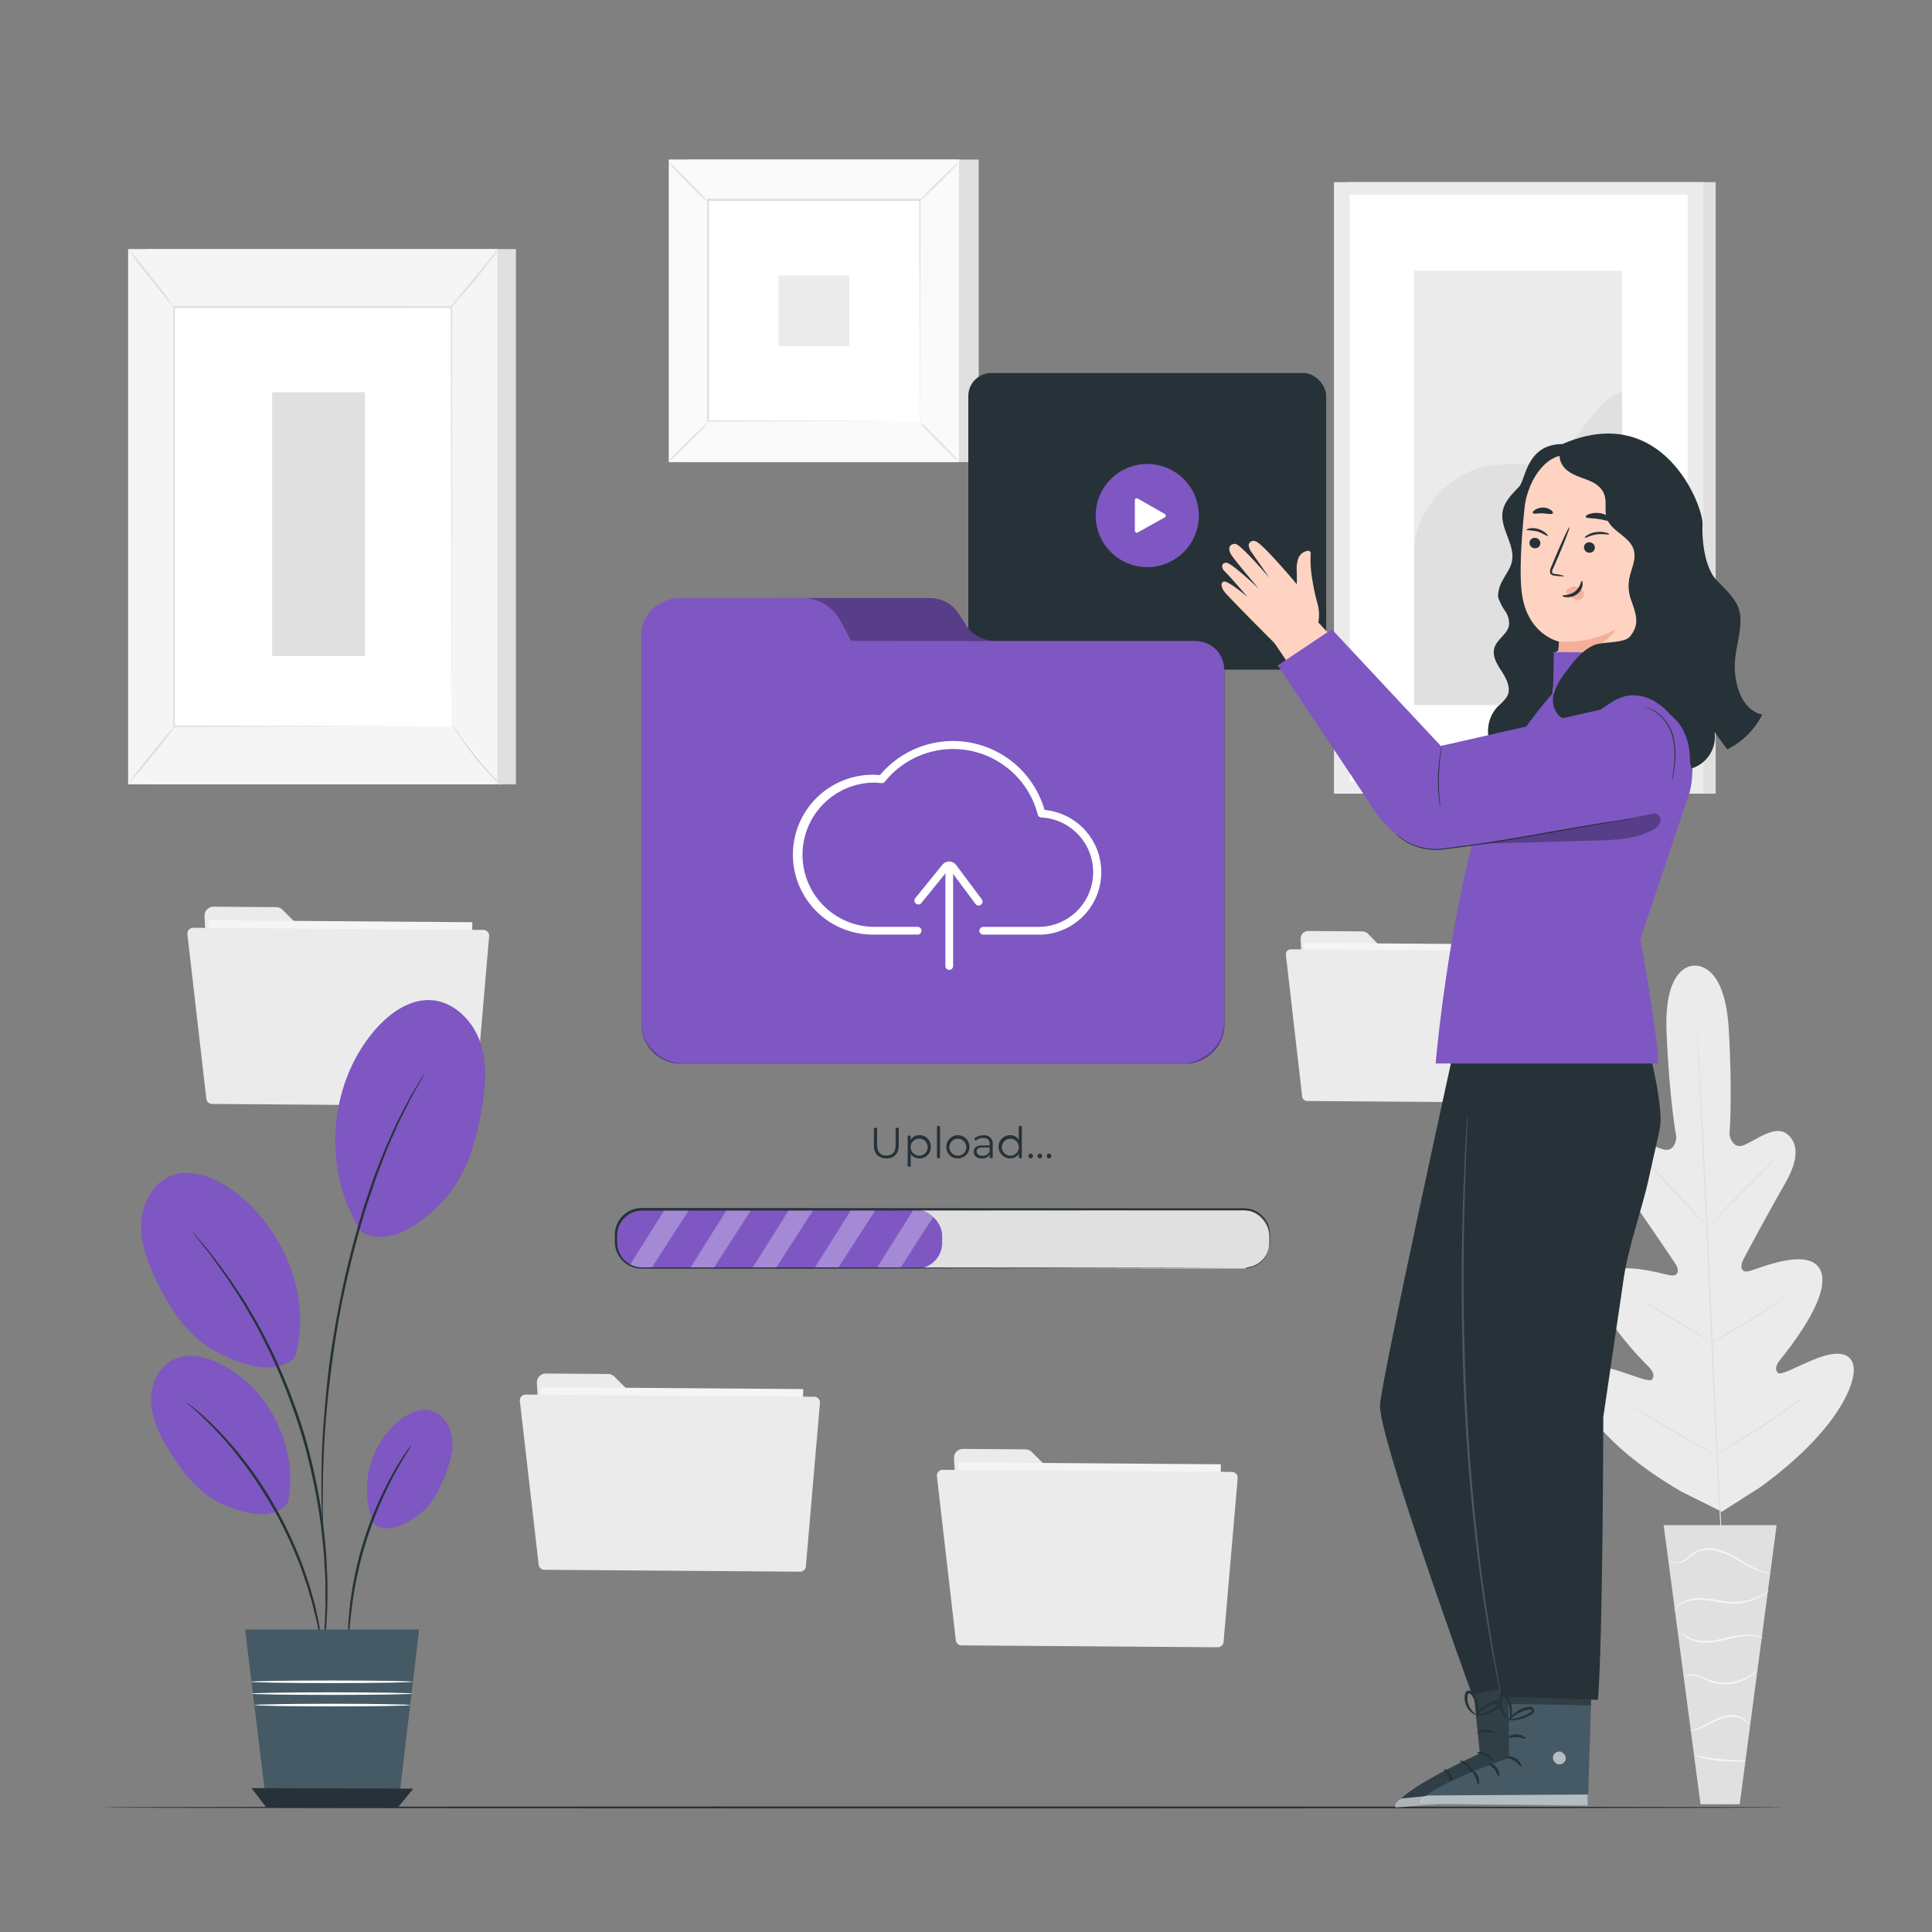 <svg xmlns="http://www.w3.org/2000/svg" viewBox="0 0 500 500"><rect x="0" y="0" width="500" height="500" fill="#808080" stroke="none"/><g id="freepik--background-complete--inject-2"><path d="M52.93,237.07l1.89,34.72A2.34,2.34,0,0,0,57.14,274l62.48.46a2.34,2.34,0,0,0,2.36-2.33l.2-27a2.34,2.34,0,0,0-2.34-2.36l-38.43,0a2.31,2.31,0,0,1-1.65-.69l-6.63-6.62a2.33,2.33,0,0,0-1.64-.69l-16.2-.12A2.34,2.34,0,0,0,52.93,237.07Z" style="fill:#ebebeb"></path><rect x="53.81" y="238.42" width="68.27" height="40.79" transform="translate(1.9 -0.64) rotate(0.42)" style="fill:#f5f5f5"></rect><path d="M48.5,241.79l4.9,42.58a1.51,1.51,0,0,0,1.49,1.33l66.53.49a1.49,1.49,0,0,0,1.51-1.38l3.66-42.51a1.51,1.51,0,0,0-1.49-1.64L50,240.11A1.51,1.51,0,0,0,48.5,241.79Z" style="fill:#ebebeb"></path><path d="M336.6,243.07l1.63,29.9a2,2,0,0,0,2,1.9l53.8.4a2,2,0,0,0,2-2l.17-23.27a2,2,0,0,0-2-2l-33.08,0a2,2,0,0,1-1.43-.59L354,241.63a2,2,0,0,0-1.41-.59l-13.95-.1A2,2,0,0,0,336.6,243.07Z" style="fill:#ebebeb"></path><rect x="337.36" y="244.23" width="58.78" height="35.13" transform="translate(1.93 -2.68) rotate(0.42)" style="fill:#f5f5f5"></rect><path d="M332.79,247.13,337,283.79a1.29,1.29,0,0,0,1.28,1.15l57.29.42a1.3,1.3,0,0,0,1.3-1.19l3.15-36.6a1.29,1.29,0,0,0-1.28-1.41l-64.66-.48A1.3,1.3,0,0,0,332.79,247.13Z" style="fill:#ebebeb"></path><rect x="348.41" y="47.14" width="95.61" height="158.26" style="fill:#e0e0e0"></rect><rect x="345.23" y="47.14" width="95.61" height="158.26" style="fill:#ebebeb"></rect><rect x="349.3" y="50.35" width="87.47" height="151.84" style="fill:#fff"></rect><rect x="365.95" y="70.08" width="53.78" height="112.38" style="fill:#ebebeb"></rect><path d="M366,142.7c-.12-10.5,9.32-20.75,19.71-22.22,5-.69,10.23.29,14.86-1.61,8.27-3.39,10.9-14.37,19.22-17.63l.38,81.22H366Z" style="fill:#e0e0e0"></path><path d="M438.49,249.9s-7.92-.57-7.19,17.2,2.54,27.22,2.54,27.22-.23,3.94-3.28,3.17-8.79-4.61-11.62-1.74-1.9,7.53,2,12.9,12,17.44,12.74,18.54,1,3.09-1.16,2.89-16.76-5.14-18.69,1.93,11.39,20.24,12.82,21.7,1.5,2.4.92,3.29-5.33-1.24-9.54-2.48-9.3-1.93-10.08,2.24,5.1,16.37,27.07,29.2l10.57,5.28,10-6.38c20.58-15,25.19-27.69,24-31.76s-6.19-2.87-10.26-1.22-8.57,4.24-9.24,3.41-.68-1.75.59-3.36,13.21-16,10.58-22.87-16.65-.46-18.79-.05-2-1.63-1.44-2.77,7.48-14,10.82-19.72,3.93-10.37.7-13-8.43,1.82-11.39,2.89-3.58-2.82-3.58-2.82.86-9.59-.19-27.34-9.07-16.32-9.07-16.32" style="fill:#ebebeb"></path><path d="M439.12,265.81s0,.13,0,.37,0,.63.09,1.09c.06,1,.16,2.39.28,4.2.24,3.64.55,8.92.91,15.44.73,13,1.58,31,2.44,50.95s1.68,37.93,2.33,51c.33,6.51.6,11.78.78,15.44.09,1.81.16,3.22.21,4.2,0,.47,0,.83.05,1.09v.38s0-.13-.05-.38,0-.62-.08-1.09c-.07-1-.16-2.38-.28-4.19-.25-3.64-.56-8.92-.92-15.44-.72-13-1.57-31-2.44-51s-1.67-37.92-2.32-51c-.33-6.51-.6-11.78-.79-15.44-.09-1.81-.16-3.22-.21-4.2,0-.47,0-.83,0-1.09A3.64,3.64,0,0,1,439.12,265.81Z" style="fill:#e0e0e0"></path><path d="M426.75,301.43a3.81,3.81,0,0,1,.66.55c.4.37,1,.92,1.67,1.61,1.4,1.38,3.27,3.34,5.3,5.54l5.17,5.66,1.58,1.7a3.81,3.81,0,0,1,.55.66,3.55,3.55,0,0,1-.66-.54c-.41-.37-1-.93-1.67-1.62-1.39-1.4-3.24-3.38-5.26-5.58l-5.21-5.62-1.58-1.7A3.41,3.41,0,0,1,426.75,301.43Z" style="fill:#e0e0e0"></path><path d="M442.73,316.8c-.08-.08,3.78-4.13,8.63-9s8.84-8.84,8.92-8.76-3.79,4.13-8.63,9S442.81,316.88,442.73,316.8Z" style="fill:#e0e0e0"></path><path d="M442.68,347.43a3.49,3.49,0,0,1,.74-.47l2.07-1.16c1.74-1,4.14-2.34,6.74-3.94s4.91-3.11,6.58-4.23l2-1.31a3.85,3.85,0,0,1,.75-.45,3.36,3.36,0,0,1-.66.57c-.44.35-1.09.84-1.9,1.43-1.62,1.17-3.91,2.74-6.52,4.33s-5.05,2.93-6.83,3.85c-.89.46-1.62.82-2.13,1.05A4.6,4.6,0,0,1,442.68,347.43Z" style="fill:#e0e0e0"></path><path d="M425.17,336.71a2.69,2.69,0,0,1,.73.34c.46.25,1.12.61,1.92,1.07,1.61.91,3.82,2.2,6.24,3.64s4.62,2.77,6.19,3.75l1.85,1.17a3.82,3.82,0,0,1,.65.48,2.85,2.85,0,0,1-.73-.34c-.46-.24-1.11-.61-1.92-1.07-1.61-.91-3.82-2.2-6.24-3.64s-4.61-2.77-6.19-3.75l-1.85-1.17A3.82,3.82,0,0,1,425.17,336.71Z" style="fill:#e0e0e0"></path><path d="M421.7,363.74a6.15,6.15,0,0,1,.93.45l2.46,1.36c2.07,1.16,4.91,2.79,8,4.61s5.95,3.49,8,4.71l2.39,1.47a5,5,0,0,1,.85.58,4.35,4.35,0,0,1-.93-.45L441,375.12c-2.06-1.16-4.91-2.79-8-4.61S427,367,425,365.8l-2.4-1.47A5.14,5.14,0,0,1,421.7,363.74Z" style="fill:#e0e0e0"></path><path d="M443.9,376.46a4.94,4.94,0,0,1,.92-.62l2.57-1.56c2.17-1.32,5.16-3.16,8.4-5.28s6.14-4.09,8.22-5.55l2.47-1.71a5.37,5.37,0,0,1,.93-.59,6.11,6.11,0,0,1-.84.72c-.55.44-1.37,1.06-2.39,1.82-2.05,1.51-4.92,3.54-8.17,5.65s-6.27,3.92-8.48,5.18c-1.1.63-2,1.13-2.63,1.46A6.69,6.69,0,0,1,443.9,376.46Z" style="fill:#e0e0e0"></path><polygon points="459.79 394.7 430.55 394.7 440.09 466.94 450.24 466.94 459.79 394.7" style="fill:#e0e0e0"></polygon><path d="M432.06,403.58a.78.78,0,0,0,.16.25,1.73,1.73,0,0,0,.7.51A3.53,3.53,0,0,0,436,404c1.18-.65,2.21-1.93,3.79-2.5a8.29,8.29,0,0,1,5.38.11,22.85,22.85,0,0,1,5,2.43,34.82,34.82,0,0,0,4.07,2.18,11.47,11.47,0,0,0,3,.87,6.34,6.34,0,0,0,.85.06c.19,0,.3,0,.3,0a14.81,14.81,0,0,1-4-1.21,39.81,39.81,0,0,1-4-2.25,22.16,22.16,0,0,0-5.09-2.51,8.62,8.62,0,0,0-5.67-.06,7.68,7.68,0,0,0-2.14,1.32,16.67,16.67,0,0,1-1.67,1.3,3.47,3.47,0,0,1-2.85.5A3.17,3.17,0,0,1,432.06,403.58Z" style="fill:#f5f5f5"></path><path d="M433.13,416.88s.23-.3.69-.77a6.4,6.4,0,0,1,2.33-1.48,10.26,10.26,0,0,1,4.07-.62,43.16,43.16,0,0,1,5.09.7,17.46,17.46,0,0,0,5.21.21,14,14,0,0,0,4.1-1.17,13.42,13.42,0,0,0,2.46-1.46,3.24,3.24,0,0,0,.78-.71,23.19,23.19,0,0,1-3.38,1.86,14.79,14.79,0,0,1-4,1.05,18.19,18.19,0,0,1-5.09-.25,38.33,38.33,0,0,0-5.15-.67,10.42,10.42,0,0,0-4.2.74,6.17,6.17,0,0,0-2.35,1.67,4.36,4.36,0,0,0-.44.65C433.15,416.79,433.12,416.87,433.13,416.88Z" style="fill:#f5f5f5"></path><path d="M456.47,424a2.22,2.22,0,0,0-.8-.42,8.41,8.41,0,0,0-2.43-.52,14.86,14.86,0,0,0-3.66.21c-1.36.22-2.82.59-4.36.92a18.48,18.48,0,0,1-4.35.49,9.51,9.51,0,0,1-3.46-.75,7.79,7.79,0,0,1-2.62-1.95,2.23,2.23,0,0,0,.49.77,6.26,6.26,0,0,0,2,1.49,9.19,9.19,0,0,0,3.58.88,17.69,17.69,0,0,0,4.47-.46c1.55-.33,3-.72,4.33-1a17.75,17.75,0,0,1,3.57-.31A12.74,12.74,0,0,1,456.47,424Z" style="fill:#f5f5f5"></path><path d="M435.71,434a4.79,4.79,0,0,1,2.84-.28,13.33,13.33,0,0,1,3,1.11,11.36,11.36,0,0,0,3.86,1.06,11.58,11.58,0,0,0,7-1.62,9.91,9.91,0,0,0,1.74-1.34,2.82,2.82,0,0,0,.52-.62A27.42,27.42,0,0,1,452.2,434a12,12,0,0,1-6.78,1.43c-2.77-.16-4.89-1.81-6.81-2a4.33,4.33,0,0,0-2.21.19A1.6,1.6,0,0,0,435.71,434Z" style="fill:#f5f5f5"></path><path d="M437.34,447.89a5.7,5.7,0,0,0,2.44-.48c1.47-.5,3.29-1.62,5.41-2.47a9.12,9.12,0,0,1,3.11-.65,5.8,5.8,0,0,1,2.5.57,5.71,5.71,0,0,1,1.81,1.56,1.31,1.31,0,0,0-.28-.61,4,4,0,0,0-1.37-1.24,5.66,5.66,0,0,0-2.65-.72,8.79,8.79,0,0,0-3.29.65c-2.2.88-4,2-5.36,2.59S437.33,447.81,437.34,447.89Z" style="fill:#f5f5f5"></path><path d="M438.78,454.34a6.71,6.71,0,0,0,1.85.6,34.17,34.17,0,0,0,9.32.92,7,7,0,0,0,1.93-.23c0-.15-3,0-6.58-.38S438.81,454.2,438.78,454.34Z" style="fill:#f5f5f5"></path><rect x="37.95" y="64.46" width="95.57" height="138.52" style="fill:#e0e0e0"></rect><rect x="33.16" y="64.46" width="95.57" height="138.52" style="fill:#f5f5f5"></rect><rect x="45.03" y="79.46" width="71.82" height="108.51" style="fill:#fff"></rect><path d="M116.85,188s0-.19,0-.53,0-.87,0-1.54c0-1.37,0-3.36,0-6,0-5.2,0-12.77-.06-22.35,0-19.13-.07-46.23-.12-78.14l.24.24L45,79.72h0l.26-.26c0,40.94,0,78.68,0,108.52l-.21-.21,52.28.11,14.44.05,3.79,0,1.31,0-1.27,0-3.75,0-14.39,0L45,188.18h-.21V188c0-29.84,0-67.58,0-108.52V79.2H45l71.81,0h.24v.24c0,32-.09,59.12-.12,78.3,0,9.55,0,17.11-.06,22.3,0,2.57,0,4.55,0,5.9,0,.66,0,1.16,0,1.51S116.85,188,116.85,188Z" style="fill:#e0e0e0"></path><path d="M129,64.46a16,16,0,0,1-1.7,2.47c-1.11,1.49-2.69,3.51-4.48,5.69s-3.48,4.12-4.73,5.49a16,16,0,0,1-2.1,2.15,17.38,17.38,0,0,1,1.82-2.39l4.6-5.58c1.75-2.11,3.32-4,4.6-5.58A17.65,17.65,0,0,1,129,64.46Z" style="fill:#e0e0e0"></path><path d="M117.22,187.63a88.74,88.74,0,0,0,12.52,15.66" style="fill:#fff"></path><path d="M129.74,203.29a14.4,14.4,0,0,1-2.18-2,70.87,70.87,0,0,1-8.89-11.12,13.73,13.73,0,0,1-1.45-2.56A19.8,19.8,0,0,1,119,190c1,1.48,2.53,3.5,4.26,5.66s3.38,4,4.59,5.4A19.51,19.51,0,0,1,129.74,203.29Z" style="fill:#e0e0e0"></path><path d="M33.14,202.87l12.52-15.45" style="fill:#fff"></path><path d="M45.66,187.42a93.18,93.18,0,0,1-6,7.89,92.11,92.11,0,0,1-6.47,7.56A96,96,0,0,1,39.2,195,98,98,0,0,1,45.66,187.42Z" style="fill:#e0e0e0"></path><path d="M33.16,64.46a86.47,86.47,0,0,1,6.07,7.26,82.74,82.74,0,0,1,5.67,7.59A85.73,85.73,0,0,1,38.83,72,85.84,85.84,0,0,1,33.16,64.46Z" style="fill:#e0e0e0"></path><rect x="70.43" y="101.49" width="24.05" height="68.28" style="fill:#e0e0e0"></rect><rect x="178.18" y="41.29" width="75.11" height="78.3" style="fill:#e0e0e0"></rect><rect x="173.09" y="41.29" width="75.11" height="78.3" style="fill:#fafafa"></rect><path d="M248.23,119.62H173.07V41.27h75.16Zm-75.11-.05h75.06V41.32H173.12Z" style="fill:#e0e0e0"></path><rect x="183.19" y="51.82" width="54.92" height="57.25" style="fill:#fff"></rect><path d="M183.19,109.45a9.28,9.28,0,0,1-1.35,1.57c-.88.93-2.11,2.18-3.5,3.54s-2.65,2.58-3.58,3.44a8.57,8.57,0,0,1-1.59,1.32,8.6,8.6,0,0,1,1.35-1.57c.87-.92,2.11-2.18,3.5-3.54s2.65-2.58,3.59-3.45A8.76,8.76,0,0,1,183.19,109.45Z" style="fill:#e0e0e0"></path><path d="M238.11,109.31a9.53,9.53,0,0,1,1.58,1.35c.92.88,2.17,2.11,3.54,3.49s2.57,2.66,3.43,3.59a8.57,8.57,0,0,1,1.32,1.59,8.6,8.6,0,0,1-1.57-1.35c-.92-.88-2.18-2.11-3.54-3.5s-2.58-2.65-3.44-3.59A8.61,8.61,0,0,1,238.11,109.31Z" style="fill:#e0e0e0"></path><path d="M238,52a9.11,9.11,0,0,1,1.36-1.57c.87-.93,2.1-2.18,3.49-3.54s2.65-2.58,3.58-3.44A8.57,8.57,0,0,1,248,42.1a8.6,8.6,0,0,1-1.35,1.57c-.87.93-2.11,2.18-3.5,3.55s-2.65,2.58-3.59,3.44A8.76,8.76,0,0,1,238,52Z" style="fill:#e0e0e0"></path><path d="M183,52.11a8.43,8.43,0,0,1-1.58-1.35c-.92-.88-2.17-2.11-3.53-3.49s-2.58-2.65-3.44-3.59a8.57,8.57,0,0,1-1.32-1.59,8.6,8.6,0,0,1,1.57,1.35c.92.88,2.18,2.11,3.54,3.5s2.58,2.66,3.45,3.59A8.76,8.76,0,0,1,183,52.11Z" style="fill:#e0e0e0"></path><path d="M238,109.07s0-.1,0-.28,0-.46,0-.8q0-1.08,0-3.09c0-2.71,0-6.66,0-11.67,0-10-.07-24.31-.11-41.41L238,52l-54.76,0h0l.24-.24c0,21,0,40.67,0,57.25l-.21-.21,39.66.11L234,109l2.94,0,.76,0H237l-2.91,0-11.09,0-39.79.11H183v-.21c0-16.58,0-36.24,0-57.25v-.24h.25l54.76,0h.21v.21c0,17.16-.08,31.49-.11,41.55,0,5,0,8.92-.05,11.62,0,1.32,0,2.34,0,3.05,0,.33,0,.58,0,.77A2.39,2.39,0,0,1,238,109.07Z" style="fill:#e0e0e0"></path><rect x="201.49" y="71.28" width="18.33" height="18.33" style="fill:#ebebeb"></rect><path d="M138.94,357.9l1.88,34.53a2.33,2.33,0,0,0,2.31,2.21l62.13.45a2.33,2.33,0,0,0,2.35-2.31l.2-26.88a2.34,2.34,0,0,0-2.33-2.35l-38.22,0a2.31,2.31,0,0,1-1.64-.69l-6.6-6.59a2.36,2.36,0,0,0-1.63-.68l-16.11-.12A2.33,2.33,0,0,0,138.94,357.9Z" style="fill:#ebebeb"></path><rect x="139.81" y="359.24" width="67.89" height="40.57" transform="translate(2.79 -1.26) rotate(0.42)" style="fill:#f5f5f5"></rect><path d="M134.54,362.59l4.87,42.35a1.49,1.49,0,0,0,1.48,1.32l66.16.49a1.51,1.51,0,0,0,1.51-1.37l3.64-42.28a1.51,1.51,0,0,0-1.49-1.63L136,360.92A1.5,1.5,0,0,0,134.54,362.59Z" style="fill:#ebebeb"></path><path d="M246.89,377.35,248.77,412a2.33,2.33,0,0,0,2.31,2.21l62.27.46a2.34,2.34,0,0,0,2.36-2.32l.2-26.94a2.34,2.34,0,0,0-2.34-2.35l-38.3,0a2.32,2.32,0,0,1-1.65-.68l-6.6-6.61a2.36,2.36,0,0,0-1.64-.68l-16.14-.12A2.33,2.33,0,0,0,246.89,377.35Z" style="fill:#ebebeb"></path><rect x="247.76" y="378.7" width="68.04" height="40.66" transform="translate(2.93 -2.05) rotate(0.42)" style="fill:#f5f5f5"></rect><path d="M242.47,382.05l4.89,42.44a1.5,1.5,0,0,0,1.48,1.33l66.31.49a1.52,1.52,0,0,0,1.51-1.38l3.65-42.37a1.51,1.51,0,0,0-1.49-1.63L244,380.38A1.51,1.51,0,0,0,242.47,382.05Z" style="fill:#ebebeb"></path></g><g id="freepik--Plant--inject-2"><path d="M93.56,318.85C83.3,303.17,84.8,280.77,97,266.59c3.8-4.4,9.11-8.23,14.91-7.73s10.71,5.59,12.52,11.27,1.17,11.82.11,17.68c-1.48,8.2-4,16.59-9.66,22.69s-14,12.35-21.36,8.35" style="fill:#7E57C2"></path><path d="M96.66,394.33a23.43,23.43,0,0,1,6.53-26.61c2.36-1.93,5.44-3.42,8.38-2.64s5,3.86,5.43,6.94-.47,6.2-1.54,9.12c-1.51,4.1-3.55,8.2-7,10.82s-8.36,5.09-11.76,2.37" style="fill:#7E57C2"></path><path d="M74.5,388.94C77.32,375,70,359.7,57.41,353.16c-3.91-2-8.71-3.24-12.65-1.26s-6,6.93-5.65,11.43S41.59,372,44,375.8c3.34,5.35,7.44,10.56,13.15,13.25s13.35,4.76,17.37-.11" style="fill:#7E57C2"></path><path d="M76.28,351.35c4.91-15.84-3.41-35-17.29-44.13-4.3-2.82-9.75-4.78-14.56-3s-7.76,7.37-7.91,12.64,1.87,10.34,4.2,15.07c3.26,6.62,7.42,13.16,13.74,17s16.57,7.6,21.82,2.41" style="fill:#7E57C2"></path><path d="M83.57,428.77a3.29,3.29,0,0,1-.16-.76c-.09-.58-.2-1.31-.33-2.21-.07-.49-.14-1-.22-1.6s-.24-1.21-.37-1.88c-.25-1.35-.52-2.9-1-4.57-.21-.85-.42-1.73-.64-2.64s-.54-1.85-.83-2.83c-.53-2-1.31-4-2-6.17a119.8,119.8,0,0,0-6.11-13.55A120.32,120.32,0,0,0,64,380c-1.4-1.8-2.66-3.58-4-5.11l-1.89-2.25-1.85-2c-1.15-1.3-2.29-2.37-3.28-3.33l-1.36-1.35-1.21-1.06-1.66-1.5c-.38-.35-.57-.54-.55-.56a4.23,4.23,0,0,1,.63.46l1.75,1.4,1.25,1,1.41,1.3c1,.94,2.18,2,3.36,3.28l1.89,2,1.94,2.24c1.37,1.52,2.66,3.29,4.08,5.1a114.45,114.45,0,0,1,8,12.64,113.41,113.41,0,0,1,6.1,13.66c.72,2.19,1.49,4.24,2,6.22.28,1,.54,1.94.8,2.86s.41,1.81.6,2.66c.42,1.69.65,3.25.87,4.61.11.68.22,1.31.31,1.9s.12,1.12.17,1.61c.08.91.15,1.65.2,2.23A3.83,3.83,0,0,1,83.57,428.77Z" style="fill:#263238"></path><path d="M83.21,431.62a1.3,1.3,0,0,1,0-.32c0-.24,0-.54.06-.91.08-.86.19-2,.33-3.52.08-.77.16-1.62.25-2.54s.1-1.95.15-3c.08-2.18.29-4.66.21-7.4,0-1.37,0-2.8,0-4.3s-.15-3.05-.23-4.66c-.11-3.22-.54-6.63-.93-10.24a161.53,161.53,0,0,0-4.86-23,161.81,161.81,0,0,0-8.48-22c-1.64-3.23-3.14-6.34-4.8-9.1-.82-1.39-1.55-2.77-2.35-4S61,334.12,60.21,333c-1.43-2.35-3-4.31-4.2-6.09-.64-.88-1.22-1.71-1.78-2.46s-1.12-1.38-1.6-2l-2.19-2.77c-.22-.3-.41-.54-.56-.73s-.18-.26-.17-.27.09.07.23.22l.6.69,2.29,2.7,1.65,2c.58.73,1.17,1.56,1.83,2.43,1.28,1.76,2.84,3.71,4.3,6L63,336.31c.82,1.26,1.56,2.64,2.39,4,1.69,2.76,3.21,5.86,4.87,9.1a155.61,155.61,0,0,1,8.57,22,156,156,0,0,1,4.83,23.15c.37,3.62.79,7.05.88,10.28.06,1.62.19,3.18.19,4.68s0,2.94,0,4.32c0,2.75-.2,5.23-.31,7.41-.08,1.09-.12,2.1-.21,3s-.22,1.78-.31,2.54l-.45,3.51c0,.37-.1.67-.13.91A1.49,1.49,0,0,1,83.21,431.62Z" style="fill:#263238"></path><path d="M109.9,277.8a1.86,1.86,0,0,1-.13.29l-.45.82L107.57,282c-.37.68-.83,1.42-1.26,2.26l-1.37,2.76c-.5,1-1,2-1.58,3.16s-1,2.36-1.61,3.63-1.17,2.6-1.74,4-1.11,2.89-1.7,4.41c-.29.77-.59,1.54-.89,2.33L96.59,307c-.55,1.65-1.13,3.35-1.71,5.09-2.18,7-4.24,14.85-6,23.16S86,351.62,85.17,358.93s-1.3,13.93-1.45,19.49c-.14,2.78-.17,5.3-.18,7.51s-.05,4.11,0,5.67,0,2.71,0,3.59c0,.37,0,.68,0,.93a1.14,1.14,0,0,1,0,.32,1.19,1.19,0,0,1,0-.32c0-.25,0-.55-.06-.93,0-.87-.1-2.07-.17-3.58s-.13-3.47-.13-5.68,0-4.74.08-7.53c.09-5.57.6-12.2,1.31-19.54s2-15.36,3.7-23.7,3.82-16.18,6-23.22c.59-1.74,1.18-3.44,1.74-5.1.29-.82.57-1.64.85-2.44l.91-2.33,1.75-4.41c.58-1.41,1.21-2.73,1.77-4s1.11-2.49,1.66-3.62l1.63-3.15,1.43-2.74c.45-.84.92-1.57,1.31-2.24l1.87-3.07c.2-.32.36-.58.5-.79S109.89,277.79,109.9,277.8Z" style="fill:#263238"></path><path d="M106.41,374a13.1,13.1,0,0,1-1.09,1.92c-.75,1.19-1.78,3-3,5.18s-2.54,4.92-3.89,8-2.62,6.5-3.77,10.17-2,7.26-2.62,10.53-1,6.26-1.29,8.77-.4,4.56-.46,6a13,13,0,0,1-.18,2.19,13.55,13.55,0,0,1-.08-2.2c0-1.42,0-3.47.25-6a86.22,86.22,0,0,1,1.15-8.84,90.71,90.71,0,0,1,6.44-20.84c1.38-3.06,2.76-5.75,4-7.95s2.36-3.94,3.18-5.1A15,15,0,0,1,106.41,374Z" style="fill:#263238"></path><polygon points="63.43 421.72 108.47 421.72 103.02 467.71 69.04 467.71 63.43 421.72" style="fill:#455a64"></polygon><polygon points="65.08 462.75 68.9 467.71 103.02 467.71 106.95 462.9 65.08 462.75" style="fill:#263238"></polygon><path d="M106.71,435.24c0,.19-9.34.34-20.87.34S65,435.43,65,435.24s9.34-.33,20.87-.33S106.71,435.06,106.71,435.24Z" style="fill:#fff"></path><path d="M106.71,438.31c0,.18-9.34.33-20.87.33S65,438.49,65,438.31s9.34-.34,20.87-.34S106.71,438.12,106.71,438.31Z" style="fill:#fff"></path><path d="M106.15,441.27c0,.19-9,.34-20.14.34s-20.14-.15-20.14-.34,9-.34,20.14-.34S106.15,441.09,106.15,441.27Z" style="fill:#fff"></path></g><g id="freepik--Floor--inject-2"><path d="M461.82,467.76c0,.15-97.53.26-217.81.26s-217.83-.11-217.83-.26,97.51-.26,217.83-.26S461.82,467.62,461.82,467.76Z" style="fill:#263238"></path></g><g id="freepik--Character--inject-2"><path d="M443.94,149.85c-3.36-4.25-3.43-12-3.32-14.07.26-4.71-10.24-32.2-36.26-20.85v0c-9.33,0-9.48,9.21-11.25,11.06s-3.74,3.78-4.21,6.3c-.82,4.47,3.42,8.81,2.34,13.22-.4,1.65-1.51,3.06-2.29,4.57h0c-.84,1.35-1.5,3.55-1.14,4.77a15.72,15.72,0,0,0,1.77,3.37,5.47,5.47,0,0,1,.95,3.62c-.41,2.26-3,3.52-3.74,5.71s.66,4.37,1.89,6.26,2.41,4.28,1.42,6.31a11.21,11.21,0,0,1-2.41,2.65,9.3,9.3,0,0,0-1.84,10.11l15-3q1-10.69,2-21.4c4.38,1.09,9.17-1.71,11.25-2.24l2.55-1.38c5.58,1,11.6.63,16.49-2.22s12.14.8,11.19-4.79C443.8,155.17,445.65,152,443.94,149.85Z" style="fill:#263238"></path><path d="M426.88,123.84l-20.37-6c-6.56-1-11.26,7-11.95,13.56-.76,7.33-1.39,16.31-.74,21.82,1.3,11.1,9.69,12.84,9.69,12.84s-1.47,15.71-1.6,19.64L427,172.82l3.17-44.91A3.88,3.88,0,0,0,426.88,123.84Z" style="fill:#ffd3c1"></path><path d="M395.83,140.41a1.41,1.41,0,0,0,1.3,1.48,1.35,1.35,0,0,0,1.51-1.21,1.41,1.41,0,0,0-1.3-1.48A1.34,1.34,0,0,0,395.83,140.41Z" style="fill:#263238"></path><path d="M395.07,137.18a27,27,0,0,1,2.84.36,28,28,0,0,1,2.65,1.24c.1,0,0-.33-.42-.73a5.27,5.27,0,0,0-2.08-1.15,4.85,4.85,0,0,0-2.31-.13C395.22,136.9,395,137.09,395.07,137.18Z" style="fill:#263238"></path><path d="M409.93,141.56a1.42,1.42,0,0,0,1.31,1.48,1.36,1.36,0,0,0,1.51-1.22,1.43,1.43,0,0,0-1.31-1.48A1.36,1.36,0,0,0,409.93,141.56Z" style="fill:#263238"></path><path d="M410.19,139.18c.22.1,1.31-.63,3-.87s3.05.13,3.21,0-.16-.29-.75-.46a6.32,6.32,0,0,0-2.6-.14,5.61,5.61,0,0,0-2.37.86C410.21,138.87,410.08,139.13,410.19,139.18Z" style="fill:#263238"></path><path d="M404.93,149.11a9.71,9.71,0,0,0-2.45-.55c-.39-.05-.75-.15-.8-.41A1.92,1.92,0,0,1,402,147c.4-.93.83-1.9,1.27-2.92,1.76-4.14,3.06-7.56,2.89-7.63s-1.73,3.24-3.5,7.38c-.42,1-.83,2-1.22,2.93a2.26,2.26,0,0,0-.26,1.52,1,1,0,0,0,.61.59,2.57,2.57,0,0,0,.66.12A10.16,10.16,0,0,0,404.93,149.11Z" style="fill:#263238"></path><path d="M403.51,166a26.64,26.64,0,0,0,14.77-3.19c-.13,0-4.52,7.67-15,6.11Z" style="fill:#f4af9b"></path><path d="M405.43,152.8a2.75,2.75,0,0,1,2.5-.92,2.51,2.51,0,0,1,1.69,1,1.58,1.58,0,0,1,.05,1.81,1.86,1.86,0,0,1-2,.43,5.89,5.89,0,0,1-1.9-1.24,1.53,1.53,0,0,1-.41-.47.5.5,0,0,1,0-.56" style="fill:#f4af9b"></path><path d="M409.37,150.34c-.25,0-.32,1.63-1.78,2.74s-3.21.86-3.23,1.09.38.34,1.12.39a4.13,4.13,0,0,0,2.69-.82,3.62,3.62,0,0,0,1.39-2.3C409.65,150.75,409.48,150.33,409.37,150.34Z" style="fill:#263238"></path><path d="M410.38,133.77c.14.41,1.66.28,3.44.57s3.2.83,3.45.47c.11-.18-.12-.57-.69-1a6.06,6.06,0,0,0-5.25-.79C410.67,133.25,410.33,133.57,410.38,133.77Z" style="fill:#263238"></path><path d="M396.71,132.78c.25.36,1.31,0,2.57.08s2.32.32,2.58,0c.12-.17,0-.52-.49-.87a3.75,3.75,0,0,0-4.16,0C396.76,132.26,396.59,132.61,396.71,132.78Z" style="fill:#263238"></path><path d="M404.11,116.37A104,104,0,0,1,428,123.13c1.78.75,3.64,1.62,4.64,3.26s.92,3.92.75,6L430.84,162l-1.06-.06c-3,.5-3.26-1.06-5.45-3.25a10,10,0,0,1-2.72-8.51c.44-2.69,2-5.39,1.16-8-1.11-3.44-5.82-4.66-6.95-8.09-.65-2,.09-4.26-.67-6.22s-2.57-3-4.4-3.7-3.8-1.28-5.31-2.55S403,118,404.11,116.37Z" style="fill:#263238"></path><rect x="250.6" y="96.53" width="92.62" height="76.78" rx="5.95" style="fill:#263238"></rect><circle cx="296.91" cy="133.43" r="13.35" style="fill:#7E57C2"></circle><path d="M293.7,137.34v-7.88a.5.5,0,0,1,.74-.44l7,4a.51.51,0,0,1,0,.88l-7,3.9A.49.49,0,0,1,293.7,137.34Z" style="fill:#fff"></path><path d="M380.68,431.54,383,453.79s-21.84,9.82-21.82,14l43.3-2.92L402.3,430Z" style="fill:#455a64"></path><g style="opacity:0.3"><path d="M380.68,431.54,383,453.79s-21.84,9.82-21.82,14l43.3-2.92L402.3,430Z"></path></g><g style="opacity:0.6"><path d="M396.25,451a1.77,1.77,0,0,1,1.36,1.93,1.71,1.71,0,0,1-1.91,1.37,1.88,1.88,0,0,1-1.43-2.06,1.77,1.77,0,0,1,2.14-1.2" style="fill:#fff"></path></g><g style="opacity:0.6"><path d="M404.47,464.84l-.35-3.51-41.39,4.12s-1.87,1-1.56,2.31Z" style="fill:#fff"></path></g><path d="M382.27,453.62c0,.21,1.09.23,2.17.84s1.7,1.46,1.89,1.37-.21-1.3-1.54-2S382.21,453.43,382.27,453.62Z" style="fill:#263238"></path><path d="M377.86,455.8c0,.21.9.51,1.68,1.35s1,1.78,1.26,1.76.26-1.23-.73-2.26S377.85,455.6,377.86,455.8Z" style="fill:#263238"></path><path d="M375.64,461.41c.2,0,.42-1-.2-2.16s-1.64-1.52-1.72-1.34.58.76,1.07,1.69S375.43,461.41,375.64,461.41Z" style="fill:#263238"></path><path d="M382.31,448.49c.1.18,1.05-.17,2.25-.17s2.16.31,2.25.12-.84-.88-2.26-.86S382.19,448.33,382.31,448.49Z" style="fill:#263238"></path><path d="M381.92,444a4.07,4.07,0,0,0,2.17-.16,9.59,9.59,0,0,0,2.22-.85,10.23,10.23,0,0,0,1.2-.74,2.59,2.59,0,0,0,.62-.56.91.91,0,0,0,0-1.13,1.15,1.15,0,0,0-.95-.42,2.63,2.63,0,0,0-.81.17,8.29,8.29,0,0,0-1.32.55,7.76,7.76,0,0,0-1.91,1.45c-.94,1-1.23,1.81-1.15,1.85s.54-.63,1.51-1.47a8.56,8.56,0,0,1,1.86-1.22,8.83,8.83,0,0,1,1.22-.47c.45-.15.84-.18,1,0s.06.11,0,.25a2.68,2.68,0,0,1-.45.41c-.37.27-.74.51-1.11.73a11.94,11.94,0,0,1-2,.94A15.49,15.49,0,0,0,381.92,444Z" style="fill:#263238"></path><path d="M382.22,444.28a3.52,3.52,0,0,0,.43-2.14,7.05,7.05,0,0,0-.46-2.35,6.65,6.65,0,0,0-.64-1.28,1.79,1.79,0,0,0-1.46-1,1,1,0,0,0-.86.66,3.46,3.46,0,0,0-.17.81,5,5,0,0,0,1.18,3.64c.92,1.07,1.82,1.26,1.83,1.19s-.7-.47-1.42-1.51a5,5,0,0,1-.83-2,4.72,4.72,0,0,1,0-1.25c0-.47.18-.85.36-.82s.6.31.81.66a7.91,7.91,0,0,1,.61,1.14,7.6,7.6,0,0,1,.57,2.14C382.27,443.44,382.1,444.25,382.22,444.28Z" style="fill:#263238"></path><path d="M376.92,268.7s-19.18,87.08-19.77,94.86,23.78,74.9,23.78,74.9l21-4s-1.33-99.13-2-101.07,5.35-50.67,5.35-50.67Z" style="fill:#263238"></path><path d="M390.32,432.58l.23,22.36s-22.66,7.75-23,11.89l43.38.45L412,433.07Z" style="fill:#455a64"></path><g style="opacity:0.6"><path d="M404,453.41a1.77,1.77,0,0,1,1.18,2,1.71,1.71,0,0,1-2,1.18,1.87,1.87,0,0,1-1.23-2.18,1.76,1.76,0,0,1,2.24-1" style="fill:#fff"></path></g><g style="opacity:0.6"><path d="M410.91,467.28l0-2.86-41.59.25s-1.95.79-1.77,2.16Z" style="fill:#fff"></path></g><path d="M389.85,454.71c0,.21,1.06.33,2.09,1s1.55,1.61,1.75,1.53-.09-1.31-1.34-2.14S389.81,454.51,389.85,454.71Z" style="fill:#263238"></path><path d="M385.25,456.47c-.05.21.86.59,1.55,1.5s.89,1.87,1.1,1.87.37-1.2-.51-2.32S385.26,456.27,385.25,456.47Z" style="fill:#263238"></path><path d="M382.53,461.85c.19,0,.51-1,0-2.17s-1.49-1.66-1.59-1.49.5.81.91,1.78S382.32,461.83,382.53,461.85Z" style="fill:#263238"></path><path d="M390.37,449.6c.08.2,1.06-.07,2.25,0s2.12.52,2.24.34-.76-1-2.17-1.07S390.27,449.43,390.37,449.6Z" style="fill:#263238"></path><g style="opacity:0.3"><polygon points="390.37 437.01 390.4 440.99 411.73 441.34 411.85 437.75 390.37 437.01"></polygon></g><path d="M390.4,445.09a4,4,0,0,0,2.17,0,9.71,9.71,0,0,0,2.3-.64,9.87,9.87,0,0,0,1.26-.63,2.63,2.63,0,0,0,.67-.49.94.94,0,0,0,.13-1.13,1.16,1.16,0,0,0-.92-.5,2.58,2.58,0,0,0-.82.09,7.2,7.2,0,0,0-1.36.43,7.58,7.58,0,0,0-2,1.26c-1,.91-1.39,1.69-1.32,1.73s.6-.58,1.64-1.32a8.61,8.61,0,0,1,2-1,7.73,7.73,0,0,1,1.26-.36c.46-.1.85-.1,1,.11s.05.11-.05.24a2.07,2.07,0,0,1-.49.36,11.15,11.15,0,0,1-1.17.63,11.59,11.59,0,0,1-2.12.75A14.74,14.74,0,0,0,390.4,445.09Z" style="fill:#263238"></path><path d="M390.67,445.4a3.54,3.54,0,0,0,.63-2.08,7.18,7.18,0,0,0-.24-2.39,6.65,6.65,0,0,0-.52-1.33,1.8,1.8,0,0,0-1.36-1.14,1,1,0,0,0-.92.59,2.71,2.71,0,0,0-.24.79,4.5,4.5,0,0,0,0,1.46,5,5,0,0,0,.87,2.27c.82,1.14,1.7,1.42,1.71,1.35s-.65-.53-1.27-1.63a5.05,5.05,0,0,1-.64-2.06,4.44,4.44,0,0,1,.08-1.25c.08-.46.26-.83.43-.78s.57.36.74.73a8,8,0,0,1,.51,1.19,8.15,8.15,0,0,1,.37,2.18C390.8,444.58,390.56,445.36,390.67,445.4Z" style="fill:#263238"></path><path d="M425.67,267.36l-48.75,1.34,7,86.74,4.34,83.61,25.29.88c1.29-16.14,1.38-73.17,1.38-73.17L420,332.32c1.18-9.29,4.91-19.05,6.71-27.39,1.05-4.89,2.59-11.24,2.92-13.32C430.64,285.48,425.67,267.36,425.67,267.36Z" style="fill:#263238"></path><path d="M379.76,288.66a2.29,2.29,0,0,1,0,.39q0,.42,0,1.14c0,1-.1,2.5-.17,4.38s-.18,4.23-.26,6.93-.22,5.78-.28,9.18c-.19,6.8-.29,14.9-.25,23.9s.28,18.88.79,29.25,1.31,20.24,2.21,29.19c.49,4.47.92,8.72,1.46,12.69.26,2,.48,3.9.74,5.74s.53,3.6.78,5.28c.46,3.37,1,6.4,1.43,9.07s.84,5,1.2,6.83l.77,4.31c.08.48.15.85.19,1.12a2.33,2.33,0,0,1,0,.39,2.58,2.58,0,0,1-.1-.38c-.05-.27-.13-.64-.23-1.11-.21-1-.5-2.45-.87-4.3s-.83-4.15-1.28-6.82-1-5.69-1.51-9.06q-.39-2.52-.81-5.28c-.27-1.84-.5-3.76-.77-5.74-.56-4-1-8.22-1.51-12.7-.92-8.95-1.72-18.82-2.25-29.2s-.71-20.28-.75-29.28.13-17.11.36-23.91c.08-3.4.24-6.48.35-9.18s.23-5,.34-6.93.21-3.35.27-4.38c0-.48.06-.85.08-1.13A2.33,2.33,0,0,1,379.76,288.66Z" style="fill:#455a64"></path><polygon points="352.01 172.66 339.53 159.33 329.69 166.22 339.53 180.78 352.01 172.66" style="fill:#ffd3c1"></polygon><path d="M430.94,177.58l-.6-8.45-28.19-.4-.24,10.61s-13.84,15-18.87,31.75c-8.44,28.22-11.5,64.14-11.5,64.14h57.69c-.6-9.94-4.7-32.18-4.7-32.18l12.82-38.25C440.54,191.05,430.94,177.58,430.94,177.58Z" style="fill:#7E57C2"></path><path d="M361.14,215.77s.16.16.48.43a12,12,0,0,0,1.47,1.14,15.11,15.11,0,0,0,6.32,2.43,15.49,15.49,0,0,0,4.7-.05c1.67-.19,3.46-.42,5.34-.67,3.77-.51,7.9-1.15,12.22-1.88l22.1-3.87,6.71-1.1,1.83-.29.63-.12-.64.08-1.83.25c-1.59.22-3.89.57-6.73,1-5.67.91-13.47,2.35-22.11,3.82-4.32.73-8.44,1.37-12.2,1.89-1.88.25-3.67.49-5.35.69a15.43,15.43,0,0,1-10.95-2.27,16.69,16.69,0,0,1-1.48-1.1C361.32,215.9,361.14,215.77,361.14,215.77Z" style="fill:#263238"></path><path d="M432.72,202.14a.79.79,0,0,0,.06-.23c0-.2.09-.42.14-.65.11-.57.25-1.39.4-2.42a21.54,21.54,0,0,0-.21-8.05,11.25,11.25,0,0,0-4.49-6.58,7.47,7.47,0,0,0-2.23-1,5,5,0,0,0-.88-.17,9.32,9.32,0,0,1,3,1.31,11.32,11.32,0,0,1,4.36,6.5,22.19,22.19,0,0,1,.26,8c-.12,1-.24,1.85-.33,2.42q0,.36-.09.66A.86.86,0,0,0,432.72,202.14Z" style="fill:#263238"></path><path d="M372.71,209a4.18,4.18,0,0,0,0-.63l-.16-1.72a54.94,54.94,0,0,1-.17-5.67,55.6,55.6,0,0,1,.45-5.66c.09-.61.17-1.17.25-1.7a4.07,4.07,0,0,0,.07-.63,4.78,4.78,0,0,0-.16.61c-.09.4-.2,1-.31,1.7a43.31,43.31,0,0,0-.29,11.37c.08.72.16,1.31.23,1.71A3.13,3.13,0,0,0,372.71,209Z" style="fill:#263238"></path><path d="M402.24,179.18a18,18,0,0,1,3.08-5.39c2-2.73,4.2-5.59,7.35-6.88,2.14-.87,7.67-.39,9.15-2.17,4.6-5.58-2.14-9,.3-16.71,2.69-8.39,1.3-7.1,1.51-13.71l10.21-4.41c1.61,1.2,6.07,5.53,5.58,7.48a11.64,11.64,0,0,0,.39,6.42c1.57,4.93,7,7.83,9.56,12.32s-.34,10.69-.41,16,1.93,11.66,7.1,12.81a20,20,0,0,1-9.06,9l-3.24-4.41a8.64,8.64,0,0,1-6,9.35c-1.09-4.65-2.23-9.43-5.05-13.29S425,179,420.39,180.24c-3.09.82-5.47,3.2-8.23,4.81s-6.66,2.3-8.86,0A6.06,6.06,0,0,1,402.24,179.18Z" style="fill:#263238"></path><g style="opacity:0.3"><path d="M383,218.38c13.3-2.42,31-5.32,44.3-7.75a2.73,2.73,0,0,1,1.5,0,1.82,1.82,0,0,1,.74,2.43,4.39,4.39,0,0,1-2.08,1.86c-4.37,2.28-9.48,2.47-14.4,2.6l-30.06.85Z"></path></g><path d="M373.33,219.71c4.14.08,51.74-8.62,51.74-8.62" style="fill:#7E57C2"></path><path d="M424.26,181.37c3.49.43,5.76,1,9.84,5.4a8.6,8.6,0,0,1,1.21,1.71c4.54,8,1.26,19-7.44,22.05l-8.42,1.73-46.12,7.45s-9.82,2.2-18.26-10.89c-3.09-4.81-24.4-36.59-24.4-36.59l14-9.37,28.22,30.19Z" style="fill:#7E57C2"></path><path d="M361.14,215.77s.16.16.48.43a12,12,0,0,0,1.47,1.14,15.11,15.11,0,0,0,6.32,2.43,15.49,15.49,0,0,0,4.7-.05c1.67-.19,3.46-.42,5.34-.67,3.77-.51,7.9-1.15,12.22-1.88l22.1-3.87,6.71-1.1,1.83-.29.63-.12-.64.08-1.83.25c-1.59.22-3.89.57-6.73,1-5.67.91-13.47,2.35-22.11,3.82-4.32.73-8.44,1.37-12.2,1.89-1.88.25-3.67.49-5.35.69a15.43,15.43,0,0,1-10.95-2.27,16.69,16.69,0,0,1-1.48-1.1C361.32,215.9,361.14,215.77,361.14,215.77Z" style="fill:#263238"></path><path d="M432.72,202.14a.79.79,0,0,0,.06-.23c0-.2.09-.42.14-.65.11-.57.25-1.39.4-2.42a21.54,21.54,0,0,0-.21-8.05,11.25,11.25,0,0,0-4.49-6.58,7.47,7.47,0,0,0-2.23-1,5,5,0,0,0-.88-.17,9.32,9.32,0,0,1,3,1.31,11.32,11.32,0,0,1,4.36,6.5,22.19,22.19,0,0,1,.26,8c-.12,1-.24,1.85-.33,2.42q0,.36-.09.66A.86.86,0,0,0,432.72,202.14Z" style="fill:#263238"></path><path d="M372.71,209a4.18,4.18,0,0,0,0-.63l-.16-1.72a54.94,54.94,0,0,1-.17-5.67,55.6,55.6,0,0,1,.45-5.66c.09-.61.17-1.17.25-1.7a4.07,4.07,0,0,0,.07-.63,4.78,4.78,0,0,0-.16.61c-.09.4-.2,1-.31,1.7a43.31,43.31,0,0,0-.29,11.37c.08.72.16,1.31.23,1.71A3.13,3.13,0,0,0,372.71,209Z" style="fill:#263238"></path><path d="M339.47,149a28.7,28.7,0,0,1-.26-5.74.65.65,0,0,0-.73-.71,3.08,3.08,0,0,0-2.57,2.24,8.28,8.28,0,0,0-.29,3.23c0,1.78,0,3.19,0,3.19s-8.88-10.63-10.68-11.11a1.25,1.25,0,0,0-1.68.6c-.33.53.33,1.77.33,1.77l5,7.16s-7.57-8.9-8.94-8.88-2,1-1.11,2.65c.65,1.21,7.26,9,7.26,9s-7.07-6.82-8.48-6.77-1.17,1.55-.43,2.17,6,6.71,6,6.71-5.11-4.32-6.14-4-.59,1.48-.05,2.41,13.36,13.74,13.36,13.74l11.12-5.58h0a10.81,10.81,0,0,0-.17-4.7A58.43,58.43,0,0,1,339.47,149Z" style="fill:#ffd3c1"></path></g><g id="freepik--Folder--inject-2"><path d="M176.19,275.31A10.23,10.23,0,0,1,166,265.08V176.14a8.49,8.49,0,0,1,8.75-8.19h8.36a8.81,8.81,0,0,0,8-4.76l1.79-3.65a8.81,8.81,0,0,1,7.95-4.76h39.69a8.89,8.89,0,0,1,7.54,4l1.95,3.09a8.88,8.88,0,0,0,7.53,4h50.6a8.48,8.48,0,0,1,8.75,8.2v91a10.23,10.23,0,0,1-10.23,10.23Z" style="fill:#7E57C2"></path><g style="opacity:0.3"><path d="M176.19,275.31A10.23,10.23,0,0,1,166,265.08V176.14a8.49,8.49,0,0,1,8.75-8.19h8.36a8.81,8.81,0,0,0,8-4.76l1.79-3.65a8.81,8.81,0,0,1,7.95-4.76h39.69a8.89,8.89,0,0,1,7.54,4l1.95,3.09a8.88,8.88,0,0,0,7.53,4h50.6a8.48,8.48,0,0,1,8.75,8.2v91a10.23,10.23,0,0,1-10.23,10.23Z"></path></g><path d="M252.48,165.92l-32.2-.07-2.87-5.38a11.11,11.11,0,0,0-9.84-5.69H176.1c-5.6,0-10.14,4.25-10.14,9.5V264.52c0,6,5.16,10.79,11.52,10.79H305.3c6.37,0,11.52-4.83,11.52-10.79V173.29a7.37,7.37,0,0,0-7.37-7.37Z" style="fill:#7E57C2"></path><path d="M268.71,241.88H254.46a1,1,0,0,1,0-2h14.25a14.17,14.17,0,0,0,.78-28.32,1,1,0,0,1-.92-.75A22.64,22.64,0,0,0,229,202.31a1,1,0,0,1-.91.37,17,17,0,0,0-2.16-.14,18.67,18.67,0,0,0,0,37.33h11.55a1,1,0,1,1,0,2H225.88a20.68,20.68,0,1,1,0-41.36,17.12,17.12,0,0,1,1.84.1,24.66,24.66,0,0,1,42.61,9,16.18,16.18,0,0,1-1.62,32.29Z" style="fill:#fff"></path><path d="M245.67,251a1,1,0,0,1-1-1V224a1,1,0,1,1,2,0v26A1,1,0,0,1,245.67,251Z" style="fill:#fff"></path><path d="M253.27,234.35a1,1,0,0,1-.81-.4l-6.62-8.88a.25.25,0,0,0-.2-.09.26.26,0,0,0-.19.09l-7,8.63a1,1,0,1,1-1.57-1.27l7-8.63a2.34,2.34,0,0,1,1.8-.84,2.25,2.25,0,0,1,1.76.89l6.64,8.89a1,1,0,0,1-.21,1.41A1,1,0,0,1,253.27,234.35Z" style="fill:#fff"></path></g><g id="freepik--Progress--inject-2"><path d="M226.16,296.38V291.9H227v4.45c0,1.86.87,2.71,2.39,2.71s2.4-.85,2.4-2.71V291.9h.81v4.48c0,2.25-1.21,3.41-3.21,3.41S226.16,298.63,226.16,296.38Z" style="fill:#263238"></path><path d="M240.87,296.79a2.84,2.84,0,0,1-2.93,3,2.58,2.58,0,0,1-2.24-1.16v3.28h-.79v-8h.76V295a2.57,2.57,0,0,1,2.27-1.21A2.85,2.85,0,0,1,240.87,296.79Zm-.79,0a2.2,2.2,0,1,0-2.2,2.29A2.17,2.17,0,0,0,240.08,296.79Z" style="fill:#263238"></path><path d="M242.49,291.43h.79v8.3h-.79Z" style="fill:#263238"></path><path d="M244.9,296.79a3,3,0,1,1,3,3A2.9,2.9,0,0,1,244.9,296.79Zm5.18,0a2.19,2.19,0,1,0-2.18,2.29A2.15,2.15,0,0,0,250.08,296.79Z" style="fill:#263238"></path><path d="M256.91,296.08v3.65h-.76v-.92a2.22,2.22,0,0,1-2,1c-1.33,0-2.14-.69-2.14-1.71s.58-1.66,2.27-1.66h1.86v-.36c0-1-.57-1.56-1.66-1.56a3,3,0,0,0-2,.7l-.36-.6a3.77,3.77,0,0,1,2.39-.79A2.09,2.09,0,0,1,256.91,296.08Zm-.8,1.88v-1h-1.84c-1.14,0-1.51.45-1.51,1.05s.55,1.11,1.49,1.11A1.88,1.88,0,0,0,256.11,298Z" style="fill:#263238"></path><path d="M264.45,291.43v8.3h-.76v-1.17a2.54,2.54,0,0,1-2.27,1.22,3,3,0,0,1,0-6,2.57,2.57,0,0,1,2.24,1.16v-3.53Zm-.78,5.36a2.19,2.19,0,1,0-2.18,2.29A2.16,2.16,0,0,0,263.67,296.79Z" style="fill:#263238"></path><path d="M266.15,299.17a.59.59,0,0,1,.59-.61.6.6,0,0,1,.6.61.61.61,0,0,1-.6.61A.6.6,0,0,1,266.15,299.17Z" style="fill:#263238"></path><path d="M268.52,299.17a.6.6,0,0,1,.59-.61.6.6,0,0,1,.6.61.61.61,0,0,1-.6.61A.6.6,0,0,1,268.52,299.17Z" style="fill:#263238"></path><path d="M270.89,299.17a.59.59,0,0,1,.59-.61.6.6,0,0,1,.6.61.61.61,0,0,1-.6.61A.6.6,0,0,1,270.89,299.17Z" style="fill:#263238"></path><rect x="159.22" y="313.11" width="169.22" height="15.19" rx="6.63" style="fill:#e0e0e0"></rect><rect x="159.22" y="313.11" width="84.61" height="15.19" rx="6.63" style="fill:#7E57C2"></rect><g style="opacity:0.3"><path d="M172,313.11l-9,14.29,1.41.63a3.08,3.08,0,0,0,1.27.27h2.86l9.78-15.19Z" style="fill:#fff"></path></g><g style="opacity:0.3"><polygon points="188.1 313.11 178.53 328.3 184.64 328.3 194.41 313.11 188.1 313.11" style="fill:#fff"></polygon></g><g style="opacity:0.3"><polygon points="204.19 313.11 194.62 328.3 200.73 328.3 210.51 313.11 204.19 313.11" style="fill:#fff"></polygon></g><g style="opacity:0.3"><polygon points="220.29 313.11 210.71 328.3 216.82 328.3 226.6 313.11 220.29 313.11" style="fill:#fff"></polygon></g><g style="opacity:0.3"><path d="M236.38,313.11l-9.57,15.19h6.11l7.7-12,.92-1.3C240.36,313.73,238.55,313.2,236.38,313.11Z" style="fill:#fff"></path></g><path d="M322,328.3s.31,0,.91-.1a6.37,6.37,0,0,0,2.51-.91,6.6,6.6,0,0,0,2.73-3.3,6.94,6.94,0,0,0,.44-2.72,11.77,11.77,0,0,0-.24-3.15,6.56,6.56,0,0,0-5.14-4.77,11.78,11.78,0,0,0-2.08-.11h-6.84l-21.82,0-126.32.07a6.44,6.44,0,0,0-6.31,5.18,11.54,11.54,0,0,0-.12,2.22,10,10,0,0,0,.15,2.21A6.41,6.41,0,0,0,166,328H179.3l33.54,0,56.79.06,38.29.08,10.41.05,2.71,0,.92,0-.92,0-2.71,0-10.41,0-38.29.09-56.79.05-33.54,0H166a6.94,6.94,0,0,1-6.72-5.47,10.15,10.15,0,0,1-.16-2.32,11.41,11.41,0,0,1,.13-2.32,6.94,6.94,0,0,1,6.82-5.6l126.32.08,21.82,0h6.84a10.79,10.79,0,0,1,2.13.13,6.78,6.78,0,0,1,5.29,4.95,12.34,12.34,0,0,1,.22,3.21,7.32,7.32,0,0,1-.47,2.78,6.77,6.77,0,0,1-2.82,3.33,6.54,6.54,0,0,1-2.56.88A4.9,4.9,0,0,1,322,328.3Z" style="fill:#263238"></path></g></svg>